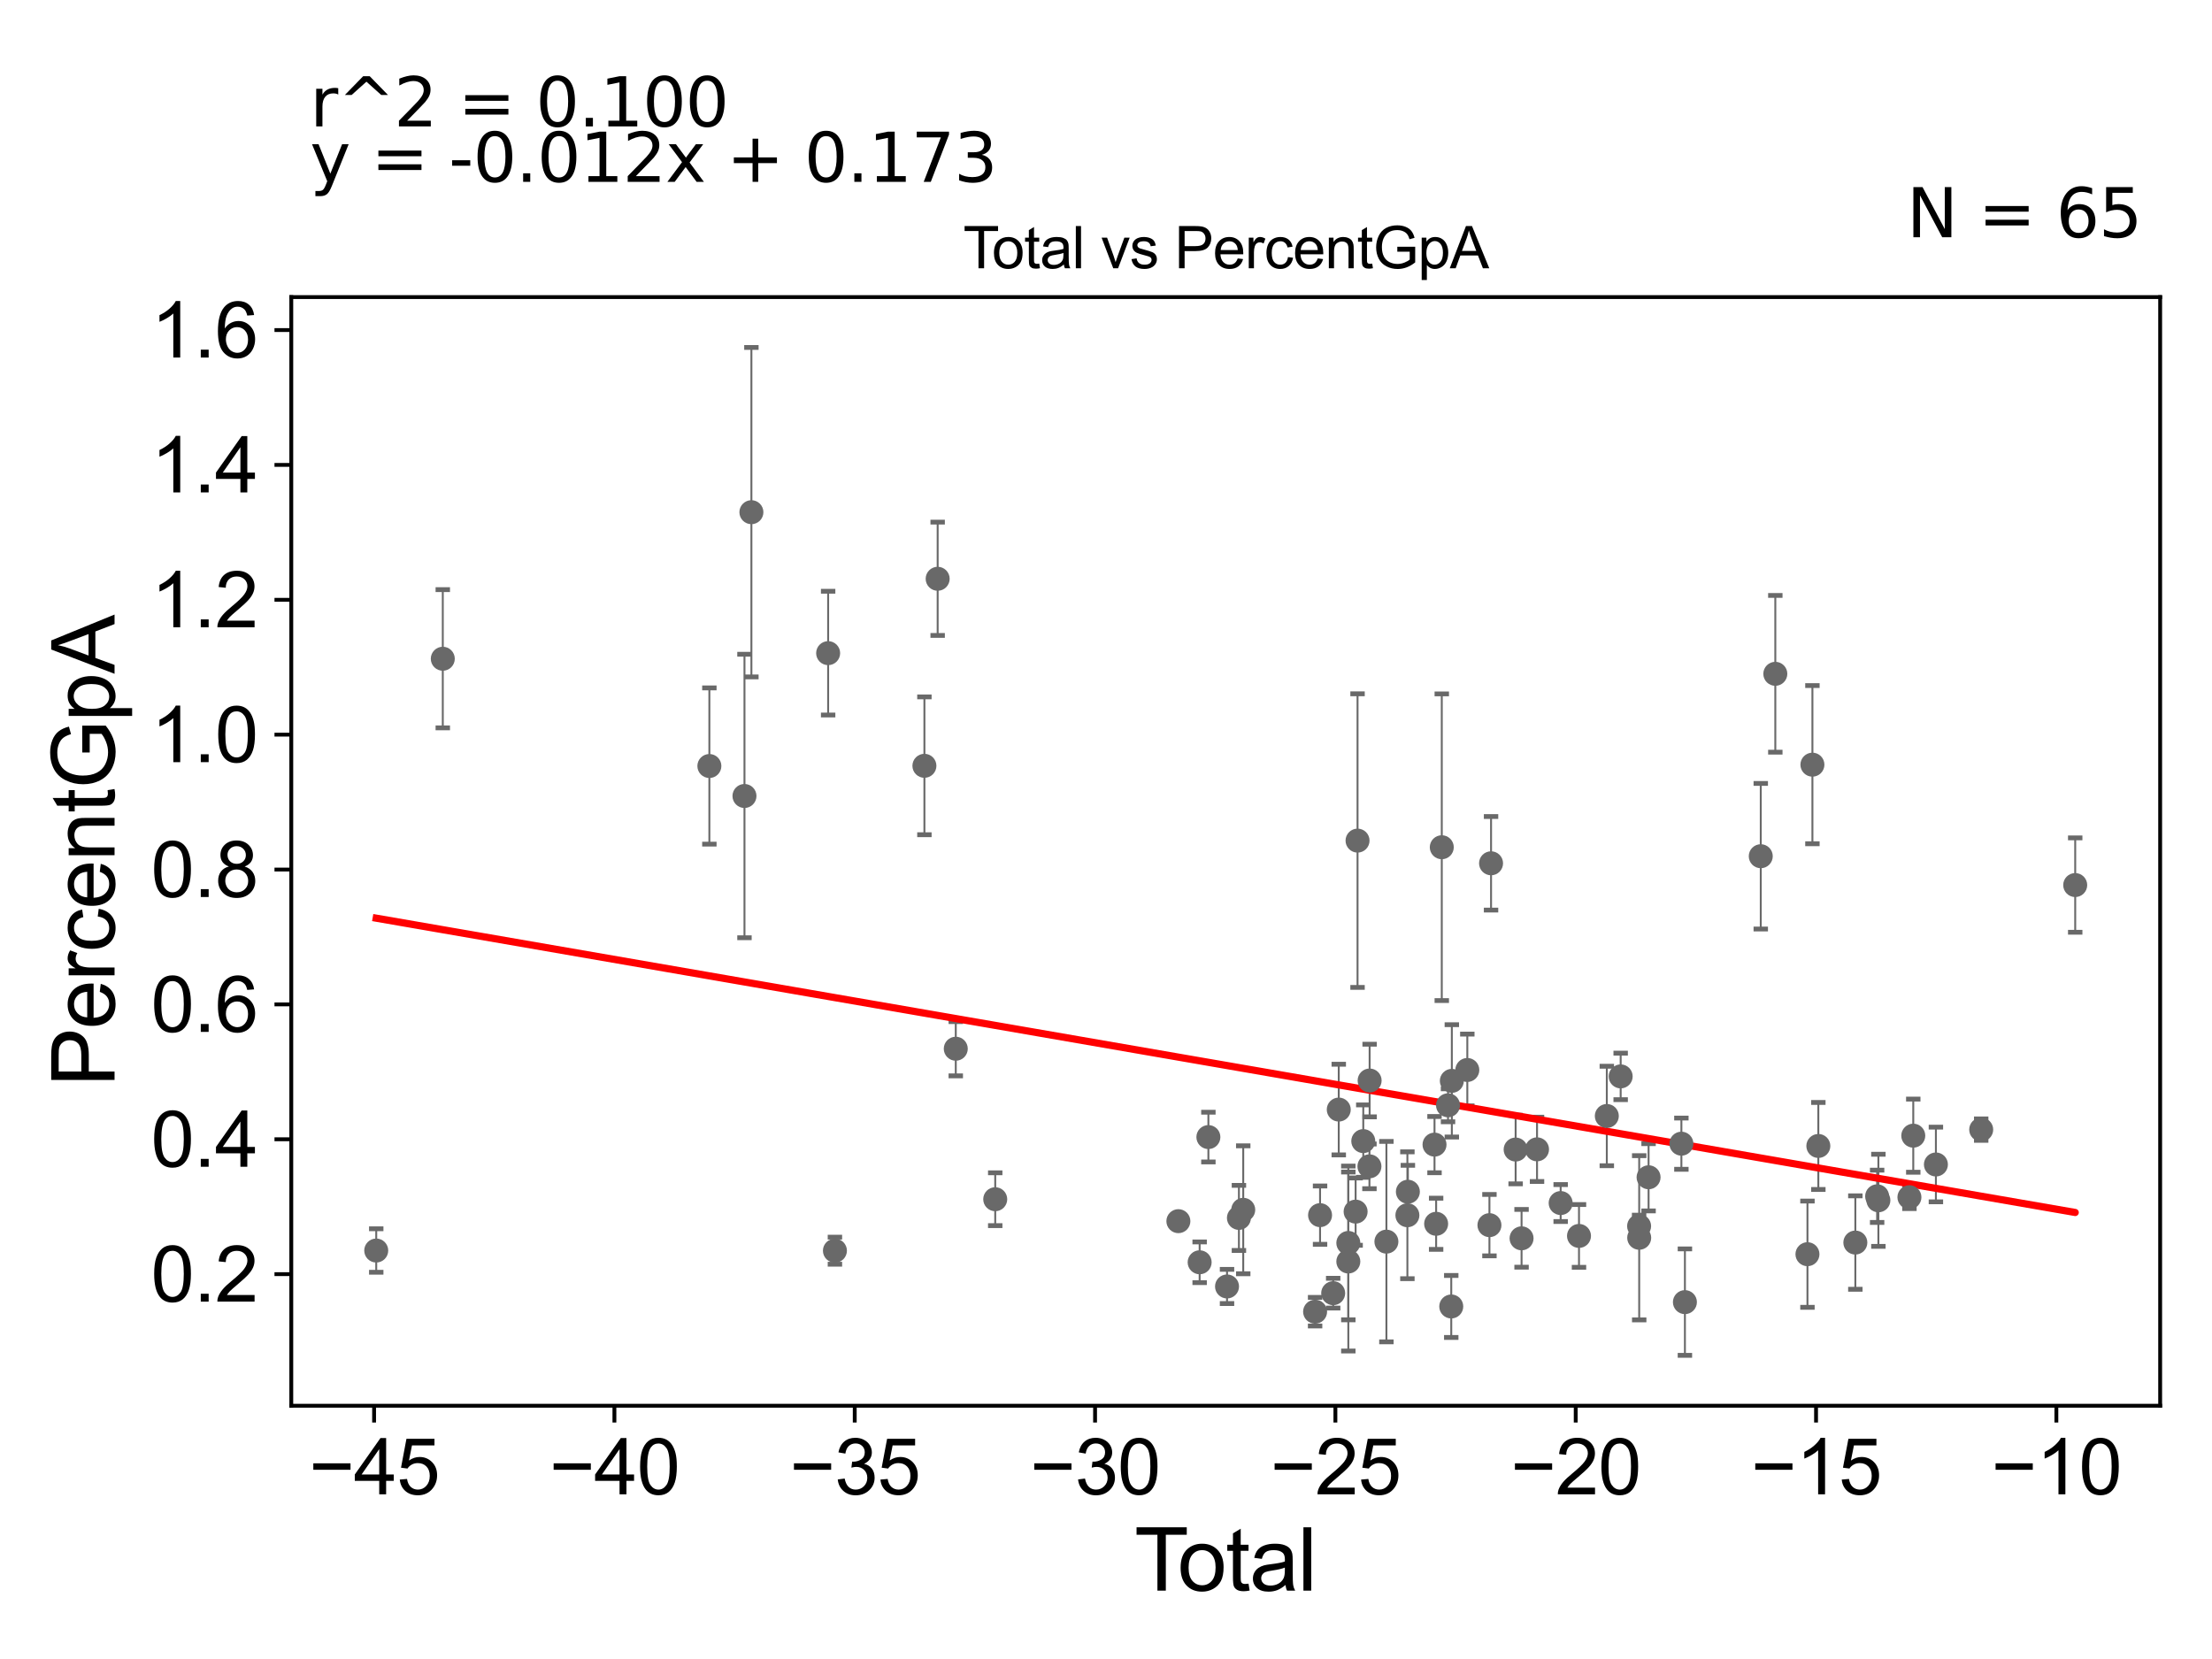 <?xml version="1.0" encoding="utf-8" standalone="no"?>
<!DOCTYPE svg PUBLIC "-//W3C//DTD SVG 1.1//EN"
  "http://www.w3.org/Graphics/SVG/1.1/DTD/svg11.dtd">
<svg xmlns:xlink="http://www.w3.org/1999/xlink" width="460.8pt" height="345.6pt" viewBox="0 0 460.8 345.6" xmlns="http://www.w3.org/2000/svg" version="1.1">
 <defs>
  <style type="text/css">*{stroke-linejoin: round; stroke-linecap: butt}</style>
 </defs>
 <g id="figure_1">
  <g id="patch_1">
   <path d="M 0 345.6 
L 460.8 345.6 
L 460.8 0 
L 0 0 
z
" style="fill: #ffffff"/>
  </g>
  <g id="axes_1">
   <g id="patch_2">
    <path d="M 60.68 292.84 
L 450 292.84 
L 450 61.886 
L 60.68 61.886 
z
" style="fill: #ffffff"/>
   </g>
   <g id="PathCollection_1">
    <defs>
     <path id="m728d70c8f8" d="M 0 1.118 
C 0.297 1.118 0.581 1 0.791 0.791 
C 1 0.581 1.118 0.297 1.118 0 
C 1.118 -0.297 1 -0.581 0.791 -0.791 
C 0.581 -1 0.297 -1.118 0 -1.118 
C -0.297 -1.118 -0.581 -1 -0.791 -0.791 
C -1 -0.581 -1.118 -0.297 -1.118 0 
C -1.118 0.297 -1 0.581 -0.791 0.791 
C -0.581 1 -0.297 1.118 0 1.118 
z
" style="stroke: #696969"/>
    </defs>
    <g clip-path="url(#p5d05ae5a47)">
     <use xlink:href="#m728d70c8f8" x="78.376" y="260.508" style="fill: #696969; stroke: #696969"/>
     <use xlink:href="#m728d70c8f8" x="302.322" y="272.161" style="fill: #696969; stroke: #696969"/>
     <use xlink:href="#m728d70c8f8" x="301.649" y="230.252" style="fill: #696969; stroke: #696969"/>
     <use xlink:href="#m728d70c8f8" x="300.349" y="176.496" style="fill: #696969; stroke: #696969"/>
     <use xlink:href="#m728d70c8f8" x="299.173" y="254.938" style="fill: #696969; stroke: #696969"/>
     <use xlink:href="#m728d70c8f8" x="298.836" y="238.445" style="fill: #696969; stroke: #696969"/>
     <use xlink:href="#m728d70c8f8" x="293.286" y="248.261" style="fill: #696969; stroke: #696969"/>
     <use xlink:href="#m728d70c8f8" x="293.186" y="253.158" style="fill: #696969; stroke: #696969"/>
     <use xlink:href="#m728d70c8f8" x="288.814" y="258.655" style="fill: #696969; stroke: #696969"/>
     <use xlink:href="#m728d70c8f8" x="285.318" y="225.093" style="fill: #696969; stroke: #696969"/>
     <use xlink:href="#m728d70c8f8" x="285.28" y="242.969" style="fill: #696969; stroke: #696969"/>
     <use xlink:href="#m728d70c8f8" x="283.995" y="237.712" style="fill: #696969; stroke: #696969"/>
     <use xlink:href="#m728d70c8f8" x="302.444" y="225.163" style="fill: #696969; stroke: #696969"/>
     <use xlink:href="#m728d70c8f8" x="282.801" y="175.115" style="fill: #696969; stroke: #696969"/>
     <use xlink:href="#m728d70c8f8" x="280.881" y="258.928" style="fill: #696969; stroke: #696969"/>
     <use xlink:href="#m728d70c8f8" x="280.88" y="262.795" style="fill: #696969; stroke: #696969"/>
     <use xlink:href="#m728d70c8f8" x="278.888" y="231.144" style="fill: #696969; stroke: #696969"/>
     <use xlink:href="#m728d70c8f8" x="277.726" y="269.394" style="fill: #696969; stroke: #696969"/>
     <use xlink:href="#m728d70c8f8" x="274.993" y="253.138" style="fill: #696969; stroke: #696969"/>
     <use xlink:href="#m728d70c8f8" x="273.959" y="273.248" style="fill: #696969; stroke: #696969"/>
     <use xlink:href="#m728d70c8f8" x="258.989" y="252.022" style="fill: #696969; stroke: #696969"/>
     <use xlink:href="#m728d70c8f8" x="258.089" y="253.714" style="fill: #696969; stroke: #696969"/>
     <use xlink:href="#m728d70c8f8" x="255.612" y="267.993" style="fill: #696969; stroke: #696969"/>
     <use xlink:href="#m728d70c8f8" x="251.729" y="236.875" style="fill: #696969; stroke: #696969"/>
     <use xlink:href="#m728d70c8f8" x="249.908" y="262.956" style="fill: #696969; stroke: #696969"/>
     <use xlink:href="#m728d70c8f8" x="282.4" y="252.402" style="fill: #696969; stroke: #696969"/>
     <use xlink:href="#m728d70c8f8" x="245.478" y="254.391" style="fill: #696969; stroke: #696969"/>
     <use xlink:href="#m728d70c8f8" x="305.668" y="222.897" style="fill: #696969; stroke: #696969"/>
     <use xlink:href="#m728d70c8f8" x="310.613" y="179.839" style="fill: #696969; stroke: #696969"/>
     <use xlink:href="#m728d70c8f8" x="432.304" y="184.375" style="fill: #696969; stroke: #696969"/>
     <use xlink:href="#m728d70c8f8" x="412.72" y="235.315" style="fill: #696969; stroke: #696969"/>
     <use xlink:href="#m728d70c8f8" x="403.285" y="242.583" style="fill: #696969; stroke: #696969"/>
     <use xlink:href="#m728d70c8f8" x="398.569" y="236.581" style="fill: #696969; stroke: #696969"/>
     <use xlink:href="#m728d70c8f8" x="397.768" y="249.403" style="fill: #696969; stroke: #696969"/>
     <use xlink:href="#m728d70c8f8" x="391.303" y="250.047" style="fill: #696969; stroke: #696969"/>
     <use xlink:href="#m728d70c8f8" x="391.042" y="249.21" style="fill: #696969; stroke: #696969"/>
     <use xlink:href="#m728d70c8f8" x="386.502" y="258.848" style="fill: #696969; stroke: #696969"/>
     <use xlink:href="#m728d70c8f8" x="378.793" y="238.724" style="fill: #696969; stroke: #696969"/>
     <use xlink:href="#m728d70c8f8" x="377.559" y="159.295" style="fill: #696969; stroke: #696969"/>
     <use xlink:href="#m728d70c8f8" x="376.527" y="261.273" style="fill: #696969; stroke: #696969"/>
     <use xlink:href="#m728d70c8f8" x="310.277" y="255.221" style="fill: #696969; stroke: #696969"/>
     <use xlink:href="#m728d70c8f8" x="369.831" y="140.369" style="fill: #696969; stroke: #696969"/>
     <use xlink:href="#m728d70c8f8" x="350.998" y="271.257" style="fill: #696969; stroke: #696969"/>
     <use xlink:href="#m728d70c8f8" x="350.264" y="238.249" style="fill: #696969; stroke: #696969"/>
     <use xlink:href="#m728d70c8f8" x="343.429" y="245.248" style="fill: #696969; stroke: #696969"/>
     <use xlink:href="#m728d70c8f8" x="341.475" y="257.851" style="fill: #696969; stroke: #696969"/>
     <use xlink:href="#m728d70c8f8" x="341.455" y="255.424" style="fill: #696969; stroke: #696969"/>
     <use xlink:href="#m728d70c8f8" x="337.615" y="224.233" style="fill: #696969; stroke: #696969"/>
     <use xlink:href="#m728d70c8f8" x="334.729" y="232.48" style="fill: #696969; stroke: #696969"/>
     <use xlink:href="#m728d70c8f8" x="328.934" y="257.465" style="fill: #696969; stroke: #696969"/>
     <use xlink:href="#m728d70c8f8" x="325.114" y="250.617" style="fill: #696969; stroke: #696969"/>
     <use xlink:href="#m728d70c8f8" x="316.97" y="257.965" style="fill: #696969; stroke: #696969"/>
     <use xlink:href="#m728d70c8f8" x="315.734" y="239.469" style="fill: #696969; stroke: #696969"/>
     <use xlink:href="#m728d70c8f8" x="366.799" y="178.365" style="fill: #696969; stroke: #696969"/>
     <use xlink:href="#m728d70c8f8" x="207.324" y="249.82" style="fill: #696969; stroke: #696969"/>
     <use xlink:href="#m728d70c8f8" x="320.191" y="239.429" style="fill: #696969; stroke: #696969"/>
     <use xlink:href="#m728d70c8f8" x="195.332" y="120.57" style="fill: #696969; stroke: #696969"/>
     <use xlink:href="#m728d70c8f8" x="147.775" y="159.575" style="fill: #696969; stroke: #696969"/>
     <use xlink:href="#m728d70c8f8" x="92.241" y="137.229" style="fill: #696969; stroke: #696969"/>
     <use xlink:href="#m728d70c8f8" x="156.53" y="106.698" style="fill: #696969; stroke: #696969"/>
     <use xlink:href="#m728d70c8f8" x="192.571" y="159.532" style="fill: #696969; stroke: #696969"/>
     <use xlink:href="#m728d70c8f8" x="173.93" y="260.541" style="fill: #696969; stroke: #696969"/>
     <use xlink:href="#m728d70c8f8" x="172.517" y="136.062" style="fill: #696969; stroke: #696969"/>
     <use xlink:href="#m728d70c8f8" x="155.087" y="165.818" style="fill: #696969; stroke: #696969"/>
     <use xlink:href="#m728d70c8f8" x="199.105" y="218.469" style="fill: #696969; stroke: #696969"/>
    </g>
   </g>
   <g id="matplotlib.axis_1">
    <g id="xtick_1">
     <g id="line2d_1">
      <defs>
       <path id="mdda9e82071" d="M 0 0 
L 0 3.5 
" style="stroke: #000000; stroke-width: 0.8"/>
      </defs>
      <g>
       <use xlink:href="#mdda9e82071" x="77.929" y="292.84" style="stroke: #000000; stroke-width: 0.8"/>
      </g>
     </g>
     <g id="text_1">
      <!-- −45 -->
      <g transform="translate(64.359 311.293)scale(0.16 -0.16)">
       <defs>
        <path id="ArialMT-2212" d="M 3381 1997 
L 356 1997 
L 356 2522 
L 3381 2522 
L 3381 1997 
z
" transform="scale(0.016)"/>
        <path id="ArialMT-34" d="M 2069 0 
L 2069 1097 
L 81 1097 
L 81 1613 
L 2172 4581 
L 2631 4581 
L 2631 1613 
L 3250 1613 
L 3250 1097 
L 2631 1097 
L 2631 0 
L 2069 0 
z
M 2069 1613 
L 2069 3678 
L 634 1613 
L 2069 1613 
z
" transform="scale(0.016)"/>
        <path id="ArialMT-35" d="M 266 1200 
L 856 1250 
Q 922 819 1161 601 
Q 1400 384 1738 384 
Q 2144 384 2425 690 
Q 2706 997 2706 1503 
Q 2706 1984 2436 2262 
Q 2166 2541 1728 2541 
Q 1456 2541 1237 2417 
Q 1019 2294 894 2097 
L 366 2166 
L 809 4519 
L 3088 4519 
L 3088 3981 
L 1259 3981 
L 1013 2750 
Q 1425 3038 1878 3038 
Q 2478 3038 2890 2622 
Q 3303 2206 3303 1553 
Q 3303 931 2941 478 
Q 2500 -78 1738 -78 
Q 1113 -78 717 272 
Q 322 622 266 1200 
z
" transform="scale(0.016)"/>
       </defs>
       <use xlink:href="#ArialMT-2212"/>
       <use xlink:href="#ArialMT-34" x="58.398"/>
       <use xlink:href="#ArialMT-35" x="114.014"/>
      </g>
     </g>
    </g>
    <g id="xtick_2">
     <g id="line2d_2">
      <g>
       <use xlink:href="#mdda9e82071" x="127.993" y="292.84" style="stroke: #000000; stroke-width: 0.8"/>
      </g>
     </g>
     <g id="text_2">
      <!-- −40 -->
      <g transform="translate(114.423 311.293)scale(0.16 -0.16)">
       <defs>
        <path id="ArialMT-30" d="M 266 2259 
Q 266 3072 433 3567 
Q 600 4063 929 4331 
Q 1259 4600 1759 4600 
Q 2128 4600 2406 4451 
Q 2684 4303 2865 4023 
Q 3047 3744 3150 3342 
Q 3253 2941 3253 2259 
Q 3253 1453 3087 958 
Q 2922 463 2592 192 
Q 2263 -78 1759 -78 
Q 1097 -78 719 397 
Q 266 969 266 2259 
z
M 844 2259 
Q 844 1131 1108 757 
Q 1372 384 1759 384 
Q 2147 384 2411 759 
Q 2675 1134 2675 2259 
Q 2675 3391 2411 3762 
Q 2147 4134 1753 4134 
Q 1366 4134 1134 3806 
Q 844 3388 844 2259 
z
" transform="scale(0.016)"/>
       </defs>
       <use xlink:href="#ArialMT-2212"/>
       <use xlink:href="#ArialMT-34" x="58.398"/>
       <use xlink:href="#ArialMT-30" x="114.014"/>
      </g>
     </g>
    </g>
    <g id="xtick_3">
     <g id="line2d_3">
      <g>
       <use xlink:href="#mdda9e82071" x="178.057" y="292.84" style="stroke: #000000; stroke-width: 0.8"/>
      </g>
     </g>
     <g id="text_3">
      <!-- −35 -->
      <g transform="translate(164.487 311.293)scale(0.16 -0.16)">
       <defs>
        <path id="ArialMT-33" d="M 269 1209 
L 831 1284 
Q 928 806 1161 595 
Q 1394 384 1728 384 
Q 2125 384 2398 659 
Q 2672 934 2672 1341 
Q 2672 1728 2419 1979 
Q 2166 2231 1775 2231 
Q 1616 2231 1378 2169 
L 1441 2663 
Q 1497 2656 1531 2656 
Q 1891 2656 2178 2843 
Q 2466 3031 2466 3422 
Q 2466 3731 2256 3934 
Q 2047 4138 1716 4138 
Q 1388 4138 1169 3931 
Q 950 3725 888 3313 
L 325 3413 
Q 428 3978 793 4289 
Q 1159 4600 1703 4600 
Q 2078 4600 2393 4439 
Q 2709 4278 2876 4000 
Q 3044 3722 3044 3409 
Q 3044 3113 2884 2869 
Q 2725 2625 2413 2481 
Q 2819 2388 3044 2092 
Q 3269 1797 3269 1353 
Q 3269 753 2831 336 
Q 2394 -81 1725 -81 
Q 1122 -81 723 278 
Q 325 638 269 1209 
z
" transform="scale(0.016)"/>
       </defs>
       <use xlink:href="#ArialMT-2212"/>
       <use xlink:href="#ArialMT-33" x="58.398"/>
       <use xlink:href="#ArialMT-35" x="114.014"/>
      </g>
     </g>
    </g>
    <g id="xtick_4">
     <g id="line2d_4">
      <g>
       <use xlink:href="#mdda9e82071" x="228.122" y="292.84" style="stroke: #000000; stroke-width: 0.8"/>
      </g>
     </g>
     <g id="text_4">
      <!-- −30 -->
      <g transform="translate(214.552 311.293)scale(0.16 -0.16)">
       <use xlink:href="#ArialMT-2212"/>
       <use xlink:href="#ArialMT-33" x="58.398"/>
       <use xlink:href="#ArialMT-30" x="114.014"/>
      </g>
     </g>
    </g>
    <g id="xtick_5">
     <g id="line2d_5">
      <g>
       <use xlink:href="#mdda9e82071" x="278.186" y="292.84" style="stroke: #000000; stroke-width: 0.8"/>
      </g>
     </g>
     <g id="text_5">
      <!-- −25 -->
      <g transform="translate(264.616 311.293)scale(0.16 -0.16)">
       <defs>
        <path id="ArialMT-32" d="M 3222 541 
L 3222 0 
L 194 0 
Q 188 203 259 391 
Q 375 700 629 1000 
Q 884 1300 1366 1694 
Q 2113 2306 2375 2664 
Q 2638 3022 2638 3341 
Q 2638 3675 2398 3904 
Q 2159 4134 1775 4134 
Q 1369 4134 1125 3890 
Q 881 3647 878 3216 
L 300 3275 
Q 359 3922 746 4261 
Q 1134 4600 1788 4600 
Q 2447 4600 2831 4234 
Q 3216 3869 3216 3328 
Q 3216 3053 3103 2787 
Q 2991 2522 2730 2228 
Q 2469 1934 1863 1422 
Q 1356 997 1212 845 
Q 1069 694 975 541 
L 3222 541 
z
" transform="scale(0.016)"/>
       </defs>
       <use xlink:href="#ArialMT-2212"/>
       <use xlink:href="#ArialMT-32" x="58.398"/>
       <use xlink:href="#ArialMT-35" x="114.014"/>
      </g>
     </g>
    </g>
    <g id="xtick_6">
     <g id="line2d_6">
      <g>
       <use xlink:href="#mdda9e82071" x="328.25" y="292.84" style="stroke: #000000; stroke-width: 0.8"/>
      </g>
     </g>
     <g id="text_6">
      <!-- −20 -->
      <g transform="translate(314.68 311.293)scale(0.16 -0.16)">
       <use xlink:href="#ArialMT-2212"/>
       <use xlink:href="#ArialMT-32" x="58.398"/>
       <use xlink:href="#ArialMT-30" x="114.014"/>
      </g>
     </g>
    </g>
    <g id="xtick_7">
     <g id="line2d_7">
      <g>
       <use xlink:href="#mdda9e82071" x="378.315" y="292.84" style="stroke: #000000; stroke-width: 0.8"/>
      </g>
     </g>
     <g id="text_7">
      <!-- −15 -->
      <g transform="translate(364.745 311.293)scale(0.16 -0.16)">
       <defs>
        <path id="ArialMT-31" d="M 2384 0 
L 1822 0 
L 1822 3584 
Q 1619 3391 1289 3197 
Q 959 3003 697 2906 
L 697 3450 
Q 1169 3672 1522 3987 
Q 1875 4303 2022 4600 
L 2384 4600 
L 2384 0 
z
" transform="scale(0.016)"/>
       </defs>
       <use xlink:href="#ArialMT-2212"/>
       <use xlink:href="#ArialMT-31" x="58.398"/>
       <use xlink:href="#ArialMT-35" x="114.014"/>
      </g>
     </g>
    </g>
    <g id="xtick_8">
     <g id="line2d_8">
      <g>
       <use xlink:href="#mdda9e82071" x="428.379" y="292.84" style="stroke: #000000; stroke-width: 0.8"/>
      </g>
     </g>
     <g id="text_8">
      <!-- −10 -->
      <g transform="translate(414.809 311.293)scale(0.16 -0.16)">
       <use xlink:href="#ArialMT-2212"/>
       <use xlink:href="#ArialMT-31" x="58.398"/>
       <use xlink:href="#ArialMT-30" x="114.014"/>
      </g>
     </g>
    </g>
    <g id="text_9">
     <!-- Total -->
     <g transform="translate(236.335 331.357)scale(0.18 -0.18)">
      <defs>
       <path id="ArialMT-54" d="M 1659 0 
L 1659 4041 
L 150 4041 
L 150 4581 
L 3781 4581 
L 3781 4041 
L 2266 4041 
L 2266 0 
L 1659 0 
z
" transform="scale(0.016)"/>
       <path id="ArialMT-6f" d="M 213 1659 
Q 213 2581 725 3025 
Q 1153 3394 1769 3394 
Q 2453 3394 2887 2945 
Q 3322 2497 3322 1706 
Q 3322 1066 3130 698 
Q 2938 331 2570 128 
Q 2203 -75 1769 -75 
Q 1072 -75 642 372 
Q 213 819 213 1659 
z
M 791 1659 
Q 791 1022 1069 705 
Q 1347 388 1769 388 
Q 2188 388 2466 706 
Q 2744 1025 2744 1678 
Q 2744 2294 2464 2611 
Q 2184 2928 1769 2928 
Q 1347 2928 1069 2612 
Q 791 2297 791 1659 
z
" transform="scale(0.016)"/>
       <path id="ArialMT-74" d="M 1650 503 
L 1731 6 
Q 1494 -44 1306 -44 
Q 1000 -44 831 53 
Q 663 150 594 308 
Q 525 466 525 972 
L 525 2881 
L 113 2881 
L 113 3319 
L 525 3319 
L 525 4141 
L 1084 4478 
L 1084 3319 
L 1650 3319 
L 1650 2881 
L 1084 2881 
L 1084 941 
Q 1084 700 1114 631 
Q 1144 563 1211 522 
Q 1278 481 1403 481 
Q 1497 481 1650 503 
z
" transform="scale(0.016)"/>
       <path id="ArialMT-61" d="M 2588 409 
Q 2275 144 1986 34 
Q 1697 -75 1366 -75 
Q 819 -75 525 192 
Q 231 459 231 875 
Q 231 1119 342 1320 
Q 453 1522 633 1644 
Q 813 1766 1038 1828 
Q 1203 1872 1538 1913 
Q 2219 1994 2541 2106 
Q 2544 2222 2544 2253 
Q 2544 2597 2384 2738 
Q 2169 2928 1744 2928 
Q 1347 2928 1158 2789 
Q 969 2650 878 2297 
L 328 2372 
Q 403 2725 575 2942 
Q 747 3159 1072 3276 
Q 1397 3394 1825 3394 
Q 2250 3394 2515 3294 
Q 2781 3194 2906 3042 
Q 3031 2891 3081 2659 
Q 3109 2516 3109 2141 
L 3109 1391 
Q 3109 606 3145 398 
Q 3181 191 3288 0 
L 2700 0 
Q 2613 175 2588 409 
z
M 2541 1666 
Q 2234 1541 1622 1453 
Q 1275 1403 1131 1340 
Q 988 1278 909 1158 
Q 831 1038 831 891 
Q 831 666 1001 516 
Q 1172 366 1500 366 
Q 1825 366 2078 508 
Q 2331 650 2450 897 
Q 2541 1088 2541 1459 
L 2541 1666 
z
" transform="scale(0.016)"/>
       <path id="ArialMT-6c" d="M 409 0 
L 409 4581 
L 972 4581 
L 972 0 
L 409 0 
z
" transform="scale(0.016)"/>
      </defs>
      <use xlink:href="#ArialMT-54"/>
      <use xlink:href="#ArialMT-6f" x="49.959"/>
      <use xlink:href="#ArialMT-74" x="105.574"/>
      <use xlink:href="#ArialMT-61" x="133.357"/>
      <use xlink:href="#ArialMT-6c" x="188.973"/>
     </g>
    </g>
   </g>
   <g id="matplotlib.axis_2">
    <g id="ytick_1">
     <g id="line2d_9">
      <defs>
       <path id="m8bfa54617f" d="M 0 0 
L -3.5 0 
" style="stroke: #000000; stroke-width: 0.8"/>
      </defs>
      <g>
       <use xlink:href="#m8bfa54617f" x="60.68" y="265.427" style="stroke: #000000; stroke-width: 0.8"/>
      </g>
     </g>
     <g id="text_10">
      <!-- 0.2 -->
      <g transform="translate(31.44 271.153)scale(0.16 -0.16)">
       <defs>
        <path id="ArialMT-2e" d="M 581 0 
L 581 641 
L 1222 641 
L 1222 0 
L 581 0 
z
" transform="scale(0.016)"/>
       </defs>
       <use xlink:href="#ArialMT-30"/>
       <use xlink:href="#ArialMT-2e" x="55.615"/>
       <use xlink:href="#ArialMT-32" x="83.398"/>
      </g>
     </g>
    </g>
    <g id="ytick_2">
     <g id="line2d_10">
      <g>
       <use xlink:href="#m8bfa54617f" x="60.68" y="237.331" style="stroke: #000000; stroke-width: 0.8"/>
      </g>
     </g>
     <g id="text_11">
      <!-- 0.4 -->
      <g transform="translate(31.44 243.057)scale(0.16 -0.16)">
       <use xlink:href="#ArialMT-30"/>
       <use xlink:href="#ArialMT-2e" x="55.615"/>
       <use xlink:href="#ArialMT-34" x="83.398"/>
      </g>
     </g>
    </g>
    <g id="ytick_3">
     <g id="line2d_11">
      <g>
       <use xlink:href="#m8bfa54617f" x="60.68" y="209.235" style="stroke: #000000; stroke-width: 0.8"/>
      </g>
     </g>
     <g id="text_12">
      <!-- 0.6 -->
      <g transform="translate(31.44 214.961)scale(0.16 -0.16)">
       <defs>
        <path id="ArialMT-36" d="M 3184 3459 
L 2625 3416 
Q 2550 3747 2413 3897 
Q 2184 4138 1850 4138 
Q 1581 4138 1378 3988 
Q 1113 3794 959 3422 
Q 806 3050 800 2363 
Q 1003 2672 1297 2822 
Q 1591 2972 1913 2972 
Q 2475 2972 2870 2558 
Q 3266 2144 3266 1488 
Q 3266 1056 3080 686 
Q 2894 316 2569 119 
Q 2244 -78 1831 -78 
Q 1128 -78 684 439 
Q 241 956 241 2144 
Q 241 3472 731 4075 
Q 1159 4600 1884 4600 
Q 2425 4600 2770 4297 
Q 3116 3994 3184 3459 
z
M 888 1484 
Q 888 1194 1011 928 
Q 1134 663 1356 523 
Q 1578 384 1822 384 
Q 2178 384 2434 671 
Q 2691 959 2691 1453 
Q 2691 1928 2437 2201 
Q 2184 2475 1800 2475 
Q 1419 2475 1153 2201 
Q 888 1928 888 1484 
z
" transform="scale(0.016)"/>
       </defs>
       <use xlink:href="#ArialMT-30"/>
       <use xlink:href="#ArialMT-2e" x="55.615"/>
       <use xlink:href="#ArialMT-36" x="83.398"/>
      </g>
     </g>
    </g>
    <g id="ytick_4">
     <g id="line2d_12">
      <g>
       <use xlink:href="#m8bfa54617f" x="60.68" y="181.139" style="stroke: #000000; stroke-width: 0.8"/>
      </g>
     </g>
     <g id="text_13">
      <!-- 0.8 -->
      <g transform="translate(31.44 186.865)scale(0.16 -0.16)">
       <defs>
        <path id="ArialMT-38" d="M 1131 2484 
Q 781 2613 612 2850 
Q 444 3088 444 3419 
Q 444 3919 803 4259 
Q 1163 4600 1759 4600 
Q 2359 4600 2725 4251 
Q 3091 3903 3091 3403 
Q 3091 3084 2923 2848 
Q 2756 2613 2416 2484 
Q 2838 2347 3058 2040 
Q 3278 1734 3278 1309 
Q 3278 722 2862 322 
Q 2447 -78 1769 -78 
Q 1091 -78 675 323 
Q 259 725 259 1325 
Q 259 1772 486 2073 
Q 713 2375 1131 2484 
z
M 1019 3438 
Q 1019 3113 1228 2906 
Q 1438 2700 1772 2700 
Q 2097 2700 2305 2904 
Q 2513 3109 2513 3406 
Q 2513 3716 2298 3927 
Q 2084 4138 1766 4138 
Q 1444 4138 1231 3931 
Q 1019 3725 1019 3438 
z
M 838 1322 
Q 838 1081 952 856 
Q 1066 631 1291 507 
Q 1516 384 1775 384 
Q 2178 384 2440 643 
Q 2703 903 2703 1303 
Q 2703 1709 2433 1975 
Q 2163 2241 1756 2241 
Q 1359 2241 1098 1978 
Q 838 1716 838 1322 
z
" transform="scale(0.016)"/>
       </defs>
       <use xlink:href="#ArialMT-30"/>
       <use xlink:href="#ArialMT-2e" x="55.615"/>
       <use xlink:href="#ArialMT-38" x="83.398"/>
      </g>
     </g>
    </g>
    <g id="ytick_5">
     <g id="line2d_13">
      <g>
       <use xlink:href="#m8bfa54617f" x="60.68" y="153.043" style="stroke: #000000; stroke-width: 0.8"/>
      </g>
     </g>
     <g id="text_14">
      <!-- 1.0 -->
      <g transform="translate(31.44 158.769)scale(0.16 -0.16)">
       <use xlink:href="#ArialMT-31"/>
       <use xlink:href="#ArialMT-2e" x="55.615"/>
       <use xlink:href="#ArialMT-30" x="83.398"/>
      </g>
     </g>
    </g>
    <g id="ytick_6">
     <g id="line2d_14">
      <g>
       <use xlink:href="#m8bfa54617f" x="60.68" y="124.947" style="stroke: #000000; stroke-width: 0.8"/>
      </g>
     </g>
     <g id="text_15">
      <!-- 1.2 -->
      <g transform="translate(31.44 130.673)scale(0.16 -0.16)">
       <use xlink:href="#ArialMT-31"/>
       <use xlink:href="#ArialMT-2e" x="55.615"/>
       <use xlink:href="#ArialMT-32" x="83.398"/>
      </g>
     </g>
    </g>
    <g id="ytick_7">
     <g id="line2d_15">
      <g>
       <use xlink:href="#m8bfa54617f" x="60.68" y="96.851" style="stroke: #000000; stroke-width: 0.8"/>
      </g>
     </g>
     <g id="text_16">
      <!-- 1.4 -->
      <g transform="translate(31.44 102.577)scale(0.16 -0.16)">
       <use xlink:href="#ArialMT-31"/>
       <use xlink:href="#ArialMT-2e" x="55.615"/>
       <use xlink:href="#ArialMT-34" x="83.398"/>
      </g>
     </g>
    </g>
    <g id="ytick_8">
     <g id="line2d_16">
      <g>
       <use xlink:href="#m8bfa54617f" x="60.68" y="68.755" style="stroke: #000000; stroke-width: 0.8"/>
      </g>
     </g>
     <g id="text_17">
      <!-- 1.6 -->
      <g transform="translate(31.44 74.482)scale(0.16 -0.16)">
       <use xlink:href="#ArialMT-31"/>
       <use xlink:href="#ArialMT-2e" x="55.615"/>
       <use xlink:href="#ArialMT-36" x="83.398"/>
      </g>
     </g>
    </g>
    <g id="text_18">
     <!-- PercentGpA -->
     <g transform="translate(23.863 226.386)rotate(-90)scale(0.18 -0.18)">
      <defs>
       <path id="ArialMT-50" d="M 494 0 
L 494 4581 
L 2222 4581 
Q 2678 4581 2919 4538 
Q 3256 4481 3484 4323 
Q 3713 4166 3852 3881 
Q 3991 3597 3991 3256 
Q 3991 2672 3619 2267 
Q 3247 1863 2275 1863 
L 1100 1863 
L 1100 0 
L 494 0 
z
M 1100 2403 
L 2284 2403 
Q 2872 2403 3119 2622 
Q 3366 2841 3366 3238 
Q 3366 3525 3220 3729 
Q 3075 3934 2838 4000 
Q 2684 4041 2272 4041 
L 1100 4041 
L 1100 2403 
z
" transform="scale(0.016)"/>
       <path id="ArialMT-65" d="M 2694 1069 
L 3275 997 
Q 3138 488 2766 206 
Q 2394 -75 1816 -75 
Q 1088 -75 661 373 
Q 234 822 234 1631 
Q 234 2469 665 2931 
Q 1097 3394 1784 3394 
Q 2450 3394 2872 2941 
Q 3294 2488 3294 1666 
Q 3294 1616 3291 1516 
L 816 1516 
Q 847 969 1125 678 
Q 1403 388 1819 388 
Q 2128 388 2347 550 
Q 2566 713 2694 1069 
z
M 847 1978 
L 2700 1978 
Q 2663 2397 2488 2606 
Q 2219 2931 1791 2931 
Q 1403 2931 1139 2672 
Q 875 2413 847 1978 
z
" transform="scale(0.016)"/>
       <path id="ArialMT-72" d="M 416 0 
L 416 3319 
L 922 3319 
L 922 2816 
Q 1116 3169 1280 3281 
Q 1444 3394 1641 3394 
Q 1925 3394 2219 3213 
L 2025 2691 
Q 1819 2813 1613 2813 
Q 1428 2813 1281 2702 
Q 1134 2591 1072 2394 
Q 978 2094 978 1738 
L 978 0 
L 416 0 
z
" transform="scale(0.016)"/>
       <path id="ArialMT-63" d="M 2588 1216 
L 3141 1144 
Q 3050 572 2676 248 
Q 2303 -75 1759 -75 
Q 1078 -75 664 370 
Q 250 816 250 1647 
Q 250 2184 428 2587 
Q 606 2991 970 3192 
Q 1334 3394 1763 3394 
Q 2303 3394 2647 3120 
Q 2991 2847 3088 2344 
L 2541 2259 
Q 2463 2594 2264 2762 
Q 2066 2931 1784 2931 
Q 1359 2931 1093 2626 
Q 828 2322 828 1663 
Q 828 994 1084 691 
Q 1341 388 1753 388 
Q 2084 388 2306 591 
Q 2528 794 2588 1216 
z
" transform="scale(0.016)"/>
       <path id="ArialMT-6e" d="M 422 0 
L 422 3319 
L 928 3319 
L 928 2847 
Q 1294 3394 1984 3394 
Q 2284 3394 2536 3286 
Q 2788 3178 2913 3003 
Q 3038 2828 3088 2588 
Q 3119 2431 3119 2041 
L 3119 0 
L 2556 0 
L 2556 2019 
Q 2556 2363 2490 2533 
Q 2425 2703 2258 2804 
Q 2091 2906 1866 2906 
Q 1506 2906 1245 2678 
Q 984 2450 984 1813 
L 984 0 
L 422 0 
z
" transform="scale(0.016)"/>
       <path id="ArialMT-47" d="M 2638 1797 
L 2638 2334 
L 4578 2338 
L 4578 638 
Q 4131 281 3656 101 
Q 3181 -78 2681 -78 
Q 2006 -78 1454 211 
Q 903 500 622 1047 
Q 341 1594 341 2269 
Q 341 2938 620 3517 
Q 900 4097 1425 4378 
Q 1950 4659 2634 4659 
Q 3131 4659 3532 4498 
Q 3934 4338 4162 4050 
Q 4391 3763 4509 3300 
L 3963 3150 
Q 3859 3500 3706 3700 
Q 3553 3900 3268 4020 
Q 2984 4141 2638 4141 
Q 2222 4141 1919 4014 
Q 1616 3888 1430 3681 
Q 1244 3475 1141 3228 
Q 966 2803 966 2306 
Q 966 1694 1177 1281 
Q 1388 869 1791 669 
Q 2194 469 2647 469 
Q 3041 469 3416 620 
Q 3791 772 3984 944 
L 3984 1797 
L 2638 1797 
z
" transform="scale(0.016)"/>
       <path id="ArialMT-70" d="M 422 -1272 
L 422 3319 
L 934 3319 
L 934 2888 
Q 1116 3141 1344 3267 
Q 1572 3394 1897 3394 
Q 2322 3394 2647 3175 
Q 2972 2956 3137 2557 
Q 3303 2159 3303 1684 
Q 3303 1175 3120 767 
Q 2938 359 2589 142 
Q 2241 -75 1856 -75 
Q 1575 -75 1351 44 
Q 1128 163 984 344 
L 984 -1272 
L 422 -1272 
z
M 931 1641 
Q 931 1000 1190 694 
Q 1450 388 1819 388 
Q 2194 388 2461 705 
Q 2728 1022 2728 1688 
Q 2728 2322 2467 2637 
Q 2206 2953 1844 2953 
Q 1484 2953 1207 2617 
Q 931 2281 931 1641 
z
" transform="scale(0.016)"/>
       <path id="ArialMT-41" d="M -9 0 
L 1750 4581 
L 2403 4581 
L 4278 0 
L 3588 0 
L 3053 1388 
L 1138 1388 
L 634 0 
L -9 0 
z
M 1313 1881 
L 2866 1881 
L 2388 3150 
Q 2169 3728 2063 4100 
Q 1975 3659 1816 3225 
L 1313 1881 
z
" transform="scale(0.016)"/>
      </defs>
      <use xlink:href="#ArialMT-50"/>
      <use xlink:href="#ArialMT-65" x="66.699"/>
      <use xlink:href="#ArialMT-72" x="122.314"/>
      <use xlink:href="#ArialMT-63" x="155.615"/>
      <use xlink:href="#ArialMT-65" x="205.615"/>
      <use xlink:href="#ArialMT-6e" x="261.23"/>
      <use xlink:href="#ArialMT-74" x="316.846"/>
      <use xlink:href="#ArialMT-47" x="344.629"/>
      <use xlink:href="#ArialMT-70" x="422.412"/>
      <use xlink:href="#ArialMT-41" x="478.027"/>
     </g>
    </g>
   </g>
   <g id="LineCollection_1">
    <path d="M 78.376 265.035 
L 78.376 255.981 
" clip-path="url(#p5d05ae5a47)" style="fill: none; stroke: #696969; stroke-width: 0.4"/>
    <path d="M 302.322 278.62 
L 302.322 265.703 
" clip-path="url(#p5d05ae5a47)" style="fill: none; stroke: #696969; stroke-width: 0.4"/>
    <path d="M 301.649 233.684 
L 301.649 226.821 
" clip-path="url(#p5d05ae5a47)" style="fill: none; stroke: #696969; stroke-width: 0.4"/>
    <path d="M 300.349 208.438 
L 300.349 144.554 
" clip-path="url(#p5d05ae5a47)" style="fill: none; stroke: #696969; stroke-width: 0.4"/>
    <path d="M 299.173 260.268 
L 299.173 249.607 
" clip-path="url(#p5d05ae5a47)" style="fill: none; stroke: #696969; stroke-width: 0.4"/>
    <path d="M 298.836 244.301 
L 298.836 232.588 
" clip-path="url(#p5d05ae5a47)" style="fill: none; stroke: #696969; stroke-width: 0.4"/>
    <path d="M 293.286 253.765 
L 293.286 242.757 
" clip-path="url(#p5d05ae5a47)" style="fill: none; stroke: #696969; stroke-width: 0.4"/>
    <path d="M 293.186 266.369 
L 293.186 239.946 
" clip-path="url(#p5d05ae5a47)" style="fill: none; stroke: #696969; stroke-width: 0.4"/>
    <path d="M 288.814 279.53 
L 288.814 237.78 
" clip-path="url(#p5d05ae5a47)" style="fill: none; stroke: #696969; stroke-width: 0.4"/>
    <path d="M 285.318 232.661 
L 285.318 217.525 
" clip-path="url(#p5d05ae5a47)" style="fill: none; stroke: #696969; stroke-width: 0.4"/>
    <path d="M 285.28 247.626 
L 285.28 238.312 
" clip-path="url(#p5d05ae5a47)" style="fill: none; stroke: #696969; stroke-width: 0.4"/>
    <path d="M 283.995 245.255 
L 283.995 230.169 
" clip-path="url(#p5d05ae5a47)" style="fill: none; stroke: #696969; stroke-width: 0.4"/>
    <path d="M 302.444 236.862 
L 302.444 213.463 
" clip-path="url(#p5d05ae5a47)" style="fill: none; stroke: #696969; stroke-width: 0.4"/>
    <path d="M 282.801 205.697 
L 282.801 144.532 
" clip-path="url(#p5d05ae5a47)" style="fill: none; stroke: #696969; stroke-width: 0.4"/>
    <path d="M 280.881 274.944 
L 280.881 242.912 
" clip-path="url(#p5d05ae5a47)" style="fill: none; stroke: #696969; stroke-width: 0.4"/>
    <path d="M 280.88 281.436 
L 280.88 244.154 
" clip-path="url(#p5d05ae5a47)" style="fill: none; stroke: #696969; stroke-width: 0.4"/>
    <path d="M 278.888 240.587 
L 278.888 221.7 
" clip-path="url(#p5d05ae5a47)" style="fill: none; stroke: #696969; stroke-width: 0.4"/>
    <path d="M 277.726 272.494 
L 277.726 266.293 
" clip-path="url(#p5d05ae5a47)" style="fill: none; stroke: #696969; stroke-width: 0.4"/>
    <path d="M 274.993 259.215 
L 274.993 247.061 
" clip-path="url(#p5d05ae5a47)" style="fill: none; stroke: #696969; stroke-width: 0.4"/>
    <path d="M 273.959 276.23 
L 273.959 270.265 
" clip-path="url(#p5d05ae5a47)" style="fill: none; stroke: #696969; stroke-width: 0.4"/>
    <path d="M 258.989 265.347 
L 258.989 238.696 
" clip-path="url(#p5d05ae5a47)" style="fill: none; stroke: #696969; stroke-width: 0.4"/>
    <path d="M 258.089 260.493 
L 258.089 246.935 
" clip-path="url(#p5d05ae5a47)" style="fill: none; stroke: #696969; stroke-width: 0.4"/>
    <path d="M 255.612 271.552 
L 255.612 264.433 
" clip-path="url(#p5d05ae5a47)" style="fill: none; stroke: #696969; stroke-width: 0.4"/>
    <path d="M 251.729 242.055 
L 251.729 231.696 
" clip-path="url(#p5d05ae5a47)" style="fill: none; stroke: #696969; stroke-width: 0.4"/>
    <path d="M 249.908 267.195 
L 249.908 258.717 
" clip-path="url(#p5d05ae5a47)" style="fill: none; stroke: #696969; stroke-width: 0.4"/>
    <path d="M 282.4 259.413 
L 282.4 245.39 
" clip-path="url(#p5d05ae5a47)" style="fill: none; stroke: #696969; stroke-width: 0.4"/>
    <path d="M 245.478 255.282 
L 245.478 253.501 
" clip-path="url(#p5d05ae5a47)" style="fill: none; stroke: #696969; stroke-width: 0.4"/>
    <path d="M 305.668 230.372 
L 305.668 215.422 
" clip-path="url(#p5d05ae5a47)" style="fill: none; stroke: #696969; stroke-width: 0.4"/>
    <path d="M 310.613 189.584 
L 310.613 170.094 
" clip-path="url(#p5d05ae5a47)" style="fill: none; stroke: #696969; stroke-width: 0.4"/>
    <path d="M 432.304 194.207 
L 432.304 174.543 
" clip-path="url(#p5d05ae5a47)" style="fill: none; stroke: #696969; stroke-width: 0.4"/>
    <path d="M 412.72 237.55 
L 412.72 233.081 
" clip-path="url(#p5d05ae5a47)" style="fill: none; stroke: #696969; stroke-width: 0.4"/>
    <path d="M 403.285 250.36 
L 403.285 234.806 
" clip-path="url(#p5d05ae5a47)" style="fill: none; stroke: #696969; stroke-width: 0.4"/>
    <path d="M 398.569 244.199 
L 398.569 228.962 
" clip-path="url(#p5d05ae5a47)" style="fill: none; stroke: #696969; stroke-width: 0.4"/>
    <path d="M 397.768 251.774 
L 397.768 247.032 
" clip-path="url(#p5d05ae5a47)" style="fill: none; stroke: #696969; stroke-width: 0.4"/>
    <path d="M 391.303 259.642 
L 391.303 240.452 
" clip-path="url(#p5d05ae5a47)" style="fill: none; stroke: #696969; stroke-width: 0.4"/>
    <path d="M 391.042 254.656 
L 391.042 243.765 
" clip-path="url(#p5d05ae5a47)" style="fill: none; stroke: #696969; stroke-width: 0.4"/>
    <path d="M 386.502 268.58 
L 386.502 249.115 
" clip-path="url(#p5d05ae5a47)" style="fill: none; stroke: #696969; stroke-width: 0.4"/>
    <path d="M 378.793 247.787 
L 378.793 229.661 
" clip-path="url(#p5d05ae5a47)" style="fill: none; stroke: #696969; stroke-width: 0.4"/>
    <path d="M 377.559 175.768 
L 377.559 142.821 
" clip-path="url(#p5d05ae5a47)" style="fill: none; stroke: #696969; stroke-width: 0.4"/>
    <path d="M 376.527 272.341 
L 376.527 250.204 
" clip-path="url(#p5d05ae5a47)" style="fill: none; stroke: #696969; stroke-width: 0.4"/>
    <path d="M 310.277 261.616 
L 310.277 248.826 
" clip-path="url(#p5d05ae5a47)" style="fill: none; stroke: #696969; stroke-width: 0.4"/>
    <path d="M 369.831 156.694 
L 369.831 124.045 
" clip-path="url(#p5d05ae5a47)" style="fill: none; stroke: #696969; stroke-width: 0.4"/>
    <path d="M 350.998 282.342 
L 350.998 260.171 
" clip-path="url(#p5d05ae5a47)" style="fill: none; stroke: #696969; stroke-width: 0.4"/>
    <path d="M 350.264 243.586 
L 350.264 232.912 
" clip-path="url(#p5d05ae5a47)" style="fill: none; stroke: #696969; stroke-width: 0.4"/>
    <path d="M 343.429 252.251 
L 343.429 238.245 
" clip-path="url(#p5d05ae5a47)" style="fill: none; stroke: #696969; stroke-width: 0.4"/>
    <path d="M 341.475 274.955 
L 341.475 240.748 
" clip-path="url(#p5d05ae5a47)" style="fill: none; stroke: #696969; stroke-width: 0.4"/>
    <path d="M 341.455 257.707 
L 341.455 253.141 
" clip-path="url(#p5d05ae5a47)" style="fill: none; stroke: #696969; stroke-width: 0.4"/>
    <path d="M 337.615 229.077 
L 337.615 219.389 
" clip-path="url(#p5d05ae5a47)" style="fill: none; stroke: #696969; stroke-width: 0.4"/>
    <path d="M 334.729 242.842 
L 334.729 222.119 
" clip-path="url(#p5d05ae5a47)" style="fill: none; stroke: #696969; stroke-width: 0.4"/>
    <path d="M 328.934 263.999 
L 328.934 250.931 
" clip-path="url(#p5d05ae5a47)" style="fill: none; stroke: #696969; stroke-width: 0.4"/>
    <path d="M 325.114 254.468 
L 325.114 246.767 
" clip-path="url(#p5d05ae5a47)" style="fill: none; stroke: #696969; stroke-width: 0.4"/>
    <path d="M 316.97 263.981 
L 316.97 251.948 
" clip-path="url(#p5d05ae5a47)" style="fill: none; stroke: #696969; stroke-width: 0.4"/>
    <path d="M 315.734 246.611 
L 315.734 232.327 
" clip-path="url(#p5d05ae5a47)" style="fill: none; stroke: #696969; stroke-width: 0.4"/>
    <path d="M 366.799 193.526 
L 366.799 163.205 
" clip-path="url(#p5d05ae5a47)" style="fill: none; stroke: #696969; stroke-width: 0.4"/>
    <path d="M 207.324 255.32 
L 207.324 244.32 
" clip-path="url(#p5d05ae5a47)" style="fill: none; stroke: #696969; stroke-width: 0.4"/>
    <path d="M 320.191 246.125 
L 320.191 232.732 
" clip-path="url(#p5d05ae5a47)" style="fill: none; stroke: #696969; stroke-width: 0.4"/>
    <path d="M 195.332 132.372 
L 195.332 108.768 
" clip-path="url(#p5d05ae5a47)" style="fill: none; stroke: #696969; stroke-width: 0.4"/>
    <path d="M 147.775 175.846 
L 147.775 143.303 
" clip-path="url(#p5d05ae5a47)" style="fill: none; stroke: #696969; stroke-width: 0.4"/>
    <path d="M 92.241 151.625 
L 92.241 122.833 
" clip-path="url(#p5d05ae5a47)" style="fill: none; stroke: #696969; stroke-width: 0.4"/>
    <path d="M 156.53 141.012 
L 156.53 72.384 
" clip-path="url(#p5d05ae5a47)" style="fill: none; stroke: #696969; stroke-width: 0.4"/>
    <path d="M 192.571 173.888 
L 192.571 145.176 
" clip-path="url(#p5d05ae5a47)" style="fill: none; stroke: #696969; stroke-width: 0.4"/>
    <path d="M 173.93 263.358 
L 173.93 257.724 
" clip-path="url(#p5d05ae5a47)" style="fill: none; stroke: #696969; stroke-width: 0.4"/>
    <path d="M 172.517 148.952 
L 172.517 123.172 
" clip-path="url(#p5d05ae5a47)" style="fill: none; stroke: #696969; stroke-width: 0.4"/>
    <path d="M 155.087 195.345 
L 155.087 136.291 
" clip-path="url(#p5d05ae5a47)" style="fill: none; stroke: #696969; stroke-width: 0.4"/>
    <path d="M 199.105 224.121 
L 199.105 212.816 
" clip-path="url(#p5d05ae5a47)" style="fill: none; stroke: #696969; stroke-width: 0.4"/>
   </g>
   <g id="line2d_17">
    <defs>
     <path id="mcc6f75f83d" d="M 1.5 0 
L -1.5 -0 
" style="stroke: #696969"/>
    </defs>
    <g clip-path="url(#p5d05ae5a47)">
     <use xlink:href="#mcc6f75f83d" x="78.376" y="265.035" style="fill: #696969; stroke: #696969"/>
     <use xlink:href="#mcc6f75f83d" x="302.322" y="278.62" style="fill: #696969; stroke: #696969"/>
     <use xlink:href="#mcc6f75f83d" x="301.649" y="233.684" style="fill: #696969; stroke: #696969"/>
     <use xlink:href="#mcc6f75f83d" x="300.349" y="208.438" style="fill: #696969; stroke: #696969"/>
     <use xlink:href="#mcc6f75f83d" x="299.173" y="260.268" style="fill: #696969; stroke: #696969"/>
     <use xlink:href="#mcc6f75f83d" x="298.836" y="244.301" style="fill: #696969; stroke: #696969"/>
     <use xlink:href="#mcc6f75f83d" x="293.286" y="253.765" style="fill: #696969; stroke: #696969"/>
     <use xlink:href="#mcc6f75f83d" x="293.186" y="266.369" style="fill: #696969; stroke: #696969"/>
     <use xlink:href="#mcc6f75f83d" x="288.814" y="279.53" style="fill: #696969; stroke: #696969"/>
     <use xlink:href="#mcc6f75f83d" x="285.318" y="232.661" style="fill: #696969; stroke: #696969"/>
     <use xlink:href="#mcc6f75f83d" x="285.28" y="247.626" style="fill: #696969; stroke: #696969"/>
     <use xlink:href="#mcc6f75f83d" x="283.995" y="245.255" style="fill: #696969; stroke: #696969"/>
     <use xlink:href="#mcc6f75f83d" x="302.444" y="236.862" style="fill: #696969; stroke: #696969"/>
     <use xlink:href="#mcc6f75f83d" x="282.801" y="205.697" style="fill: #696969; stroke: #696969"/>
     <use xlink:href="#mcc6f75f83d" x="280.881" y="274.944" style="fill: #696969; stroke: #696969"/>
     <use xlink:href="#mcc6f75f83d" x="280.88" y="281.436" style="fill: #696969; stroke: #696969"/>
     <use xlink:href="#mcc6f75f83d" x="278.888" y="240.587" style="fill: #696969; stroke: #696969"/>
     <use xlink:href="#mcc6f75f83d" x="277.726" y="272.494" style="fill: #696969; stroke: #696969"/>
     <use xlink:href="#mcc6f75f83d" x="274.993" y="259.215" style="fill: #696969; stroke: #696969"/>
     <use xlink:href="#mcc6f75f83d" x="273.959" y="276.23" style="fill: #696969; stroke: #696969"/>
     <use xlink:href="#mcc6f75f83d" x="258.989" y="265.347" style="fill: #696969; stroke: #696969"/>
     <use xlink:href="#mcc6f75f83d" x="258.089" y="260.493" style="fill: #696969; stroke: #696969"/>
     <use xlink:href="#mcc6f75f83d" x="255.612" y="271.552" style="fill: #696969; stroke: #696969"/>
     <use xlink:href="#mcc6f75f83d" x="251.729" y="242.055" style="fill: #696969; stroke: #696969"/>
     <use xlink:href="#mcc6f75f83d" x="249.908" y="267.195" style="fill: #696969; stroke: #696969"/>
     <use xlink:href="#mcc6f75f83d" x="282.4" y="259.413" style="fill: #696969; stroke: #696969"/>
     <use xlink:href="#mcc6f75f83d" x="245.478" y="255.282" style="fill: #696969; stroke: #696969"/>
     <use xlink:href="#mcc6f75f83d" x="305.668" y="230.372" style="fill: #696969; stroke: #696969"/>
     <use xlink:href="#mcc6f75f83d" x="310.613" y="189.584" style="fill: #696969; stroke: #696969"/>
     <use xlink:href="#mcc6f75f83d" x="432.304" y="194.207" style="fill: #696969; stroke: #696969"/>
     <use xlink:href="#mcc6f75f83d" x="412.72" y="237.55" style="fill: #696969; stroke: #696969"/>
     <use xlink:href="#mcc6f75f83d" x="403.285" y="250.36" style="fill: #696969; stroke: #696969"/>
     <use xlink:href="#mcc6f75f83d" x="398.569" y="244.199" style="fill: #696969; stroke: #696969"/>
     <use xlink:href="#mcc6f75f83d" x="397.768" y="251.774" style="fill: #696969; stroke: #696969"/>
     <use xlink:href="#mcc6f75f83d" x="391.303" y="259.642" style="fill: #696969; stroke: #696969"/>
     <use xlink:href="#mcc6f75f83d" x="391.042" y="254.656" style="fill: #696969; stroke: #696969"/>
     <use xlink:href="#mcc6f75f83d" x="386.502" y="268.58" style="fill: #696969; stroke: #696969"/>
     <use xlink:href="#mcc6f75f83d" x="378.793" y="247.787" style="fill: #696969; stroke: #696969"/>
     <use xlink:href="#mcc6f75f83d" x="377.559" y="175.768" style="fill: #696969; stroke: #696969"/>
     <use xlink:href="#mcc6f75f83d" x="376.527" y="272.341" style="fill: #696969; stroke: #696969"/>
     <use xlink:href="#mcc6f75f83d" x="310.277" y="261.616" style="fill: #696969; stroke: #696969"/>
     <use xlink:href="#mcc6f75f83d" x="369.831" y="156.694" style="fill: #696969; stroke: #696969"/>
     <use xlink:href="#mcc6f75f83d" x="350.998" y="282.342" style="fill: #696969; stroke: #696969"/>
     <use xlink:href="#mcc6f75f83d" x="350.264" y="243.586" style="fill: #696969; stroke: #696969"/>
     <use xlink:href="#mcc6f75f83d" x="343.429" y="252.251" style="fill: #696969; stroke: #696969"/>
     <use xlink:href="#mcc6f75f83d" x="341.475" y="274.955" style="fill: #696969; stroke: #696969"/>
     <use xlink:href="#mcc6f75f83d" x="341.455" y="257.707" style="fill: #696969; stroke: #696969"/>
     <use xlink:href="#mcc6f75f83d" x="337.615" y="229.077" style="fill: #696969; stroke: #696969"/>
     <use xlink:href="#mcc6f75f83d" x="334.729" y="242.842" style="fill: #696969; stroke: #696969"/>
     <use xlink:href="#mcc6f75f83d" x="328.934" y="263.999" style="fill: #696969; stroke: #696969"/>
     <use xlink:href="#mcc6f75f83d" x="325.114" y="254.468" style="fill: #696969; stroke: #696969"/>
     <use xlink:href="#mcc6f75f83d" x="316.97" y="263.981" style="fill: #696969; stroke: #696969"/>
     <use xlink:href="#mcc6f75f83d" x="315.734" y="246.611" style="fill: #696969; stroke: #696969"/>
     <use xlink:href="#mcc6f75f83d" x="366.799" y="193.526" style="fill: #696969; stroke: #696969"/>
     <use xlink:href="#mcc6f75f83d" x="207.324" y="255.32" style="fill: #696969; stroke: #696969"/>
     <use xlink:href="#mcc6f75f83d" x="320.191" y="246.125" style="fill: #696969; stroke: #696969"/>
     <use xlink:href="#mcc6f75f83d" x="195.332" y="132.372" style="fill: #696969; stroke: #696969"/>
     <use xlink:href="#mcc6f75f83d" x="147.775" y="175.846" style="fill: #696969; stroke: #696969"/>
     <use xlink:href="#mcc6f75f83d" x="92.241" y="151.625" style="fill: #696969; stroke: #696969"/>
     <use xlink:href="#mcc6f75f83d" x="156.53" y="141.012" style="fill: #696969; stroke: #696969"/>
     <use xlink:href="#mcc6f75f83d" x="192.571" y="173.888" style="fill: #696969; stroke: #696969"/>
     <use xlink:href="#mcc6f75f83d" x="173.93" y="263.358" style="fill: #696969; stroke: #696969"/>
     <use xlink:href="#mcc6f75f83d" x="172.517" y="148.952" style="fill: #696969; stroke: #696969"/>
     <use xlink:href="#mcc6f75f83d" x="155.087" y="195.345" style="fill: #696969; stroke: #696969"/>
     <use xlink:href="#mcc6f75f83d" x="199.105" y="224.121" style="fill: #696969; stroke: #696969"/>
    </g>
   </g>
   <g id="line2d_18">
    <g clip-path="url(#p5d05ae5a47)">
     <use xlink:href="#mcc6f75f83d" x="78.376" y="255.981" style="fill: #696969; stroke: #696969"/>
     <use xlink:href="#mcc6f75f83d" x="302.322" y="265.703" style="fill: #696969; stroke: #696969"/>
     <use xlink:href="#mcc6f75f83d" x="301.649" y="226.821" style="fill: #696969; stroke: #696969"/>
     <use xlink:href="#mcc6f75f83d" x="300.349" y="144.554" style="fill: #696969; stroke: #696969"/>
     <use xlink:href="#mcc6f75f83d" x="299.173" y="249.607" style="fill: #696969; stroke: #696969"/>
     <use xlink:href="#mcc6f75f83d" x="298.836" y="232.588" style="fill: #696969; stroke: #696969"/>
     <use xlink:href="#mcc6f75f83d" x="293.286" y="242.757" style="fill: #696969; stroke: #696969"/>
     <use xlink:href="#mcc6f75f83d" x="293.186" y="239.946" style="fill: #696969; stroke: #696969"/>
     <use xlink:href="#mcc6f75f83d" x="288.814" y="237.78" style="fill: #696969; stroke: #696969"/>
     <use xlink:href="#mcc6f75f83d" x="285.318" y="217.525" style="fill: #696969; stroke: #696969"/>
     <use xlink:href="#mcc6f75f83d" x="285.28" y="238.312" style="fill: #696969; stroke: #696969"/>
     <use xlink:href="#mcc6f75f83d" x="283.995" y="230.169" style="fill: #696969; stroke: #696969"/>
     <use xlink:href="#mcc6f75f83d" x="302.444" y="213.463" style="fill: #696969; stroke: #696969"/>
     <use xlink:href="#mcc6f75f83d" x="282.801" y="144.532" style="fill: #696969; stroke: #696969"/>
     <use xlink:href="#mcc6f75f83d" x="280.881" y="242.912" style="fill: #696969; stroke: #696969"/>
     <use xlink:href="#mcc6f75f83d" x="280.88" y="244.154" style="fill: #696969; stroke: #696969"/>
     <use xlink:href="#mcc6f75f83d" x="278.888" y="221.7" style="fill: #696969; stroke: #696969"/>
     <use xlink:href="#mcc6f75f83d" x="277.726" y="266.293" style="fill: #696969; stroke: #696969"/>
     <use xlink:href="#mcc6f75f83d" x="274.993" y="247.061" style="fill: #696969; stroke: #696969"/>
     <use xlink:href="#mcc6f75f83d" x="273.959" y="270.265" style="fill: #696969; stroke: #696969"/>
     <use xlink:href="#mcc6f75f83d" x="258.989" y="238.696" style="fill: #696969; stroke: #696969"/>
     <use xlink:href="#mcc6f75f83d" x="258.089" y="246.935" style="fill: #696969; stroke: #696969"/>
     <use xlink:href="#mcc6f75f83d" x="255.612" y="264.433" style="fill: #696969; stroke: #696969"/>
     <use xlink:href="#mcc6f75f83d" x="251.729" y="231.696" style="fill: #696969; stroke: #696969"/>
     <use xlink:href="#mcc6f75f83d" x="249.908" y="258.717" style="fill: #696969; stroke: #696969"/>
     <use xlink:href="#mcc6f75f83d" x="282.4" y="245.39" style="fill: #696969; stroke: #696969"/>
     <use xlink:href="#mcc6f75f83d" x="245.478" y="253.501" style="fill: #696969; stroke: #696969"/>
     <use xlink:href="#mcc6f75f83d" x="305.668" y="215.422" style="fill: #696969; stroke: #696969"/>
     <use xlink:href="#mcc6f75f83d" x="310.613" y="170.094" style="fill: #696969; stroke: #696969"/>
     <use xlink:href="#mcc6f75f83d" x="432.304" y="174.543" style="fill: #696969; stroke: #696969"/>
     <use xlink:href="#mcc6f75f83d" x="412.72" y="233.081" style="fill: #696969; stroke: #696969"/>
     <use xlink:href="#mcc6f75f83d" x="403.285" y="234.806" style="fill: #696969; stroke: #696969"/>
     <use xlink:href="#mcc6f75f83d" x="398.569" y="228.962" style="fill: #696969; stroke: #696969"/>
     <use xlink:href="#mcc6f75f83d" x="397.768" y="247.032" style="fill: #696969; stroke: #696969"/>
     <use xlink:href="#mcc6f75f83d" x="391.303" y="240.452" style="fill: #696969; stroke: #696969"/>
     <use xlink:href="#mcc6f75f83d" x="391.042" y="243.765" style="fill: #696969; stroke: #696969"/>
     <use xlink:href="#mcc6f75f83d" x="386.502" y="249.115" style="fill: #696969; stroke: #696969"/>
     <use xlink:href="#mcc6f75f83d" x="378.793" y="229.661" style="fill: #696969; stroke: #696969"/>
     <use xlink:href="#mcc6f75f83d" x="377.559" y="142.821" style="fill: #696969; stroke: #696969"/>
     <use xlink:href="#mcc6f75f83d" x="376.527" y="250.204" style="fill: #696969; stroke: #696969"/>
     <use xlink:href="#mcc6f75f83d" x="310.277" y="248.826" style="fill: #696969; stroke: #696969"/>
     <use xlink:href="#mcc6f75f83d" x="369.831" y="124.045" style="fill: #696969; stroke: #696969"/>
     <use xlink:href="#mcc6f75f83d" x="350.998" y="260.171" style="fill: #696969; stroke: #696969"/>
     <use xlink:href="#mcc6f75f83d" x="350.264" y="232.912" style="fill: #696969; stroke: #696969"/>
     <use xlink:href="#mcc6f75f83d" x="343.429" y="238.245" style="fill: #696969; stroke: #696969"/>
     <use xlink:href="#mcc6f75f83d" x="341.475" y="240.748" style="fill: #696969; stroke: #696969"/>
     <use xlink:href="#mcc6f75f83d" x="341.455" y="253.141" style="fill: #696969; stroke: #696969"/>
     <use xlink:href="#mcc6f75f83d" x="337.615" y="219.389" style="fill: #696969; stroke: #696969"/>
     <use xlink:href="#mcc6f75f83d" x="334.729" y="222.119" style="fill: #696969; stroke: #696969"/>
     <use xlink:href="#mcc6f75f83d" x="328.934" y="250.931" style="fill: #696969; stroke: #696969"/>
     <use xlink:href="#mcc6f75f83d" x="325.114" y="246.767" style="fill: #696969; stroke: #696969"/>
     <use xlink:href="#mcc6f75f83d" x="316.97" y="251.948" style="fill: #696969; stroke: #696969"/>
     <use xlink:href="#mcc6f75f83d" x="315.734" y="232.327" style="fill: #696969; stroke: #696969"/>
     <use xlink:href="#mcc6f75f83d" x="366.799" y="163.205" style="fill: #696969; stroke: #696969"/>
     <use xlink:href="#mcc6f75f83d" x="207.324" y="244.32" style="fill: #696969; stroke: #696969"/>
     <use xlink:href="#mcc6f75f83d" x="320.191" y="232.732" style="fill: #696969; stroke: #696969"/>
     <use xlink:href="#mcc6f75f83d" x="195.332" y="108.768" style="fill: #696969; stroke: #696969"/>
     <use xlink:href="#mcc6f75f83d" x="147.775" y="143.303" style="fill: #696969; stroke: #696969"/>
     <use xlink:href="#mcc6f75f83d" x="92.241" y="122.833" style="fill: #696969; stroke: #696969"/>
     <use xlink:href="#mcc6f75f83d" x="156.53" y="72.384" style="fill: #696969; stroke: #696969"/>
     <use xlink:href="#mcc6f75f83d" x="192.571" y="145.176" style="fill: #696969; stroke: #696969"/>
     <use xlink:href="#mcc6f75f83d" x="173.93" y="257.724" style="fill: #696969; stroke: #696969"/>
     <use xlink:href="#mcc6f75f83d" x="172.517" y="123.172" style="fill: #696969; stroke: #696969"/>
     <use xlink:href="#mcc6f75f83d" x="155.087" y="136.291" style="fill: #696969; stroke: #696969"/>
     <use xlink:href="#mcc6f75f83d" x="199.105" y="212.816" style="fill: #696969; stroke: #696969"/>
    </g>
   </g>
   <g id="line2d_19">
    <path d="M 78.376 191.271 
L 302.322 230.064 
L 301.649 229.948 
L 300.349 229.722 
L 299.173 229.519 
L 298.836 229.46 
L 293.286 228.499 
L 293.186 228.482 
L 288.814 227.724 
L 285.318 227.119 
L 285.28 227.112 
L 283.995 226.889 
L 302.444 230.085 
L 282.801 226.683 
L 280.881 226.35 
L 280.88 226.35 
L 278.888 226.005 
L 277.726 225.803 
L 274.993 225.33 
L 273.959 225.151 
L 258.989 222.558 
L 258.089 222.402 
L 255.612 221.973 
L 251.729 221.3 
L 249.908 220.985 
L 282.4 226.613 
L 245.478 220.217 
L 305.668 230.644 
L 310.613 231.5 
L 432.304 252.58 
L 412.72 249.188 
L 403.285 247.554 
L 398.569 246.737 
L 397.768 246.598 
L 391.303 245.478 
L 391.042 245.433 
L 386.502 244.646 
L 378.793 243.311 
L 377.559 243.097 
L 376.527 242.918 
L 310.277 231.442 
L 369.831 241.758 
L 350.998 238.496 
L 350.264 238.369 
L 343.429 237.185 
L 341.475 236.846 
L 341.455 236.843 
L 337.615 236.178 
L 334.729 235.678 
L 328.934 234.674 
L 325.114 234.012 
L 316.97 232.601 
L 315.734 232.387 
L 366.799 241.233 
L 207.324 213.608 
L 320.191 233.159 
L 195.332 211.53 
L 147.775 203.292 
L 92.241 193.672 
L 156.53 204.809 
L 192.571 211.052 
L 173.93 207.823 
L 172.517 207.578 
L 155.087 204.559 
L 199.105 212.184 
" clip-path="url(#p5d05ae5a47)" style="fill: none; stroke: #ff0000; stroke-width: 1.5; stroke-linecap: square"/>
   </g>
   <g id="line2d_20">
    <defs>
     <path id="m9ed658fe05" d="M 0 2 
C 0.53 2 1.039 1.789 1.414 1.414 
C 1.789 1.039 2 0.53 2 0 
C 2 -0.53 1.789 -1.039 1.414 -1.414 
C 1.039 -1.789 0.53 -2 0 -2 
C -0.53 -2 -1.039 -1.789 -1.414 -1.414 
C -1.789 -1.039 -2 -0.53 -2 0 
C -2 0.53 -1.789 1.039 -1.414 1.414 
C -1.039 1.789 -0.53 2 0 2 
z
" style="stroke: #696969"/>
    </defs>
    <g clip-path="url(#p5d05ae5a47)">
     <use xlink:href="#m9ed658fe05" x="78.376" y="260.508" style="fill: #696969; stroke: #696969"/>
     <use xlink:href="#m9ed658fe05" x="302.322" y="272.161" style="fill: #696969; stroke: #696969"/>
     <use xlink:href="#m9ed658fe05" x="301.649" y="230.252" style="fill: #696969; stroke: #696969"/>
     <use xlink:href="#m9ed658fe05" x="300.349" y="176.496" style="fill: #696969; stroke: #696969"/>
     <use xlink:href="#m9ed658fe05" x="299.173" y="254.938" style="fill: #696969; stroke: #696969"/>
     <use xlink:href="#m9ed658fe05" x="298.836" y="238.445" style="fill: #696969; stroke: #696969"/>
     <use xlink:href="#m9ed658fe05" x="293.286" y="248.261" style="fill: #696969; stroke: #696969"/>
     <use xlink:href="#m9ed658fe05" x="293.186" y="253.158" style="fill: #696969; stroke: #696969"/>
     <use xlink:href="#m9ed658fe05" x="288.814" y="258.655" style="fill: #696969; stroke: #696969"/>
     <use xlink:href="#m9ed658fe05" x="285.318" y="225.093" style="fill: #696969; stroke: #696969"/>
     <use xlink:href="#m9ed658fe05" x="285.28" y="242.969" style="fill: #696969; stroke: #696969"/>
     <use xlink:href="#m9ed658fe05" x="283.995" y="237.712" style="fill: #696969; stroke: #696969"/>
     <use xlink:href="#m9ed658fe05" x="302.444" y="225.163" style="fill: #696969; stroke: #696969"/>
     <use xlink:href="#m9ed658fe05" x="282.801" y="175.115" style="fill: #696969; stroke: #696969"/>
     <use xlink:href="#m9ed658fe05" x="280.881" y="258.928" style="fill: #696969; stroke: #696969"/>
     <use xlink:href="#m9ed658fe05" x="280.88" y="262.795" style="fill: #696969; stroke: #696969"/>
     <use xlink:href="#m9ed658fe05" x="278.888" y="231.144" style="fill: #696969; stroke: #696969"/>
     <use xlink:href="#m9ed658fe05" x="277.726" y="269.394" style="fill: #696969; stroke: #696969"/>
     <use xlink:href="#m9ed658fe05" x="274.993" y="253.138" style="fill: #696969; stroke: #696969"/>
     <use xlink:href="#m9ed658fe05" x="273.959" y="273.248" style="fill: #696969; stroke: #696969"/>
     <use xlink:href="#m9ed658fe05" x="258.989" y="252.022" style="fill: #696969; stroke: #696969"/>
     <use xlink:href="#m9ed658fe05" x="258.089" y="253.714" style="fill: #696969; stroke: #696969"/>
     <use xlink:href="#m9ed658fe05" x="255.612" y="267.993" style="fill: #696969; stroke: #696969"/>
     <use xlink:href="#m9ed658fe05" x="251.729" y="236.875" style="fill: #696969; stroke: #696969"/>
     <use xlink:href="#m9ed658fe05" x="249.908" y="262.956" style="fill: #696969; stroke: #696969"/>
     <use xlink:href="#m9ed658fe05" x="282.4" y="252.402" style="fill: #696969; stroke: #696969"/>
     <use xlink:href="#m9ed658fe05" x="245.478" y="254.391" style="fill: #696969; stroke: #696969"/>
     <use xlink:href="#m9ed658fe05" x="305.668" y="222.897" style="fill: #696969; stroke: #696969"/>
     <use xlink:href="#m9ed658fe05" x="310.613" y="179.839" style="fill: #696969; stroke: #696969"/>
     <use xlink:href="#m9ed658fe05" x="432.304" y="184.375" style="fill: #696969; stroke: #696969"/>
     <use xlink:href="#m9ed658fe05" x="412.72" y="235.315" style="fill: #696969; stroke: #696969"/>
     <use xlink:href="#m9ed658fe05" x="403.285" y="242.583" style="fill: #696969; stroke: #696969"/>
     <use xlink:href="#m9ed658fe05" x="398.569" y="236.581" style="fill: #696969; stroke: #696969"/>
     <use xlink:href="#m9ed658fe05" x="397.768" y="249.403" style="fill: #696969; stroke: #696969"/>
     <use xlink:href="#m9ed658fe05" x="391.303" y="250.047" style="fill: #696969; stroke: #696969"/>
     <use xlink:href="#m9ed658fe05" x="391.042" y="249.21" style="fill: #696969; stroke: #696969"/>
     <use xlink:href="#m9ed658fe05" x="386.502" y="258.848" style="fill: #696969; stroke: #696969"/>
     <use xlink:href="#m9ed658fe05" x="378.793" y="238.724" style="fill: #696969; stroke: #696969"/>
     <use xlink:href="#m9ed658fe05" x="377.559" y="159.295" style="fill: #696969; stroke: #696969"/>
     <use xlink:href="#m9ed658fe05" x="376.527" y="261.273" style="fill: #696969; stroke: #696969"/>
     <use xlink:href="#m9ed658fe05" x="310.277" y="255.221" style="fill: #696969; stroke: #696969"/>
     <use xlink:href="#m9ed658fe05" x="369.831" y="140.369" style="fill: #696969; stroke: #696969"/>
     <use xlink:href="#m9ed658fe05" x="350.998" y="271.257" style="fill: #696969; stroke: #696969"/>
     <use xlink:href="#m9ed658fe05" x="350.264" y="238.249" style="fill: #696969; stroke: #696969"/>
     <use xlink:href="#m9ed658fe05" x="343.429" y="245.248" style="fill: #696969; stroke: #696969"/>
     <use xlink:href="#m9ed658fe05" x="341.475" y="257.851" style="fill: #696969; stroke: #696969"/>
     <use xlink:href="#m9ed658fe05" x="341.455" y="255.424" style="fill: #696969; stroke: #696969"/>
     <use xlink:href="#m9ed658fe05" x="337.615" y="224.233" style="fill: #696969; stroke: #696969"/>
     <use xlink:href="#m9ed658fe05" x="334.729" y="232.48" style="fill: #696969; stroke: #696969"/>
     <use xlink:href="#m9ed658fe05" x="328.934" y="257.465" style="fill: #696969; stroke: #696969"/>
     <use xlink:href="#m9ed658fe05" x="325.114" y="250.617" style="fill: #696969; stroke: #696969"/>
     <use xlink:href="#m9ed658fe05" x="316.97" y="257.965" style="fill: #696969; stroke: #696969"/>
     <use xlink:href="#m9ed658fe05" x="315.734" y="239.469" style="fill: #696969; stroke: #696969"/>
     <use xlink:href="#m9ed658fe05" x="366.799" y="178.365" style="fill: #696969; stroke: #696969"/>
     <use xlink:href="#m9ed658fe05" x="207.324" y="249.82" style="fill: #696969; stroke: #696969"/>
     <use xlink:href="#m9ed658fe05" x="320.191" y="239.429" style="fill: #696969; stroke: #696969"/>
     <use xlink:href="#m9ed658fe05" x="195.332" y="120.57" style="fill: #696969; stroke: #696969"/>
     <use xlink:href="#m9ed658fe05" x="147.775" y="159.575" style="fill: #696969; stroke: #696969"/>
     <use xlink:href="#m9ed658fe05" x="92.241" y="137.229" style="fill: #696969; stroke: #696969"/>
     <use xlink:href="#m9ed658fe05" x="156.53" y="106.698" style="fill: #696969; stroke: #696969"/>
     <use xlink:href="#m9ed658fe05" x="192.571" y="159.532" style="fill: #696969; stroke: #696969"/>
     <use xlink:href="#m9ed658fe05" x="173.93" y="260.541" style="fill: #696969; stroke: #696969"/>
     <use xlink:href="#m9ed658fe05" x="172.517" y="136.062" style="fill: #696969; stroke: #696969"/>
     <use xlink:href="#m9ed658fe05" x="155.087" y="165.818" style="fill: #696969; stroke: #696969"/>
     <use xlink:href="#m9ed658fe05" x="199.105" y="218.469" style="fill: #696969; stroke: #696969"/>
    </g>
   </g>
   <g id="patch_3">
    <path d="M 60.68 292.84 
L 60.68 61.886 
" style="fill: none; stroke: #000000; stroke-width: 0.8; stroke-linejoin: miter; stroke-linecap: square"/>
   </g>
   <g id="patch_4">
    <path d="M 450 292.84 
L 450 61.886 
" style="fill: none; stroke: #000000; stroke-width: 0.8; stroke-linejoin: miter; stroke-linecap: square"/>
   </g>
   <g id="patch_5">
    <path d="M 60.68 292.84 
L 450 292.84 
" style="fill: none; stroke: #000000; stroke-width: 0.8; stroke-linejoin: miter; stroke-linecap: square"/>
   </g>
   <g id="patch_6">
    <path d="M 60.68 61.886 
L 450 61.886 
" style="fill: none; stroke: #000000; stroke-width: 0.8; stroke-linejoin: miter; stroke-linecap: square"/>
   </g>
   <g id="text_19">
    <!-- N = 65 -->
    <g transform="translate(397.188 49.428)scale(0.14 -0.14)">
     <defs>
      <path id="DejaVuSans-4e" d="M 628 4666 
L 1478 4666 
L 3547 763 
L 3547 4666 
L 4159 4666 
L 4159 0 
L 3309 0 
L 1241 3903 
L 1241 0 
L 628 0 
L 628 4666 
z
" transform="scale(0.016)"/>
      <path id="DejaVuSans-20" transform="scale(0.016)"/>
      <path id="DejaVuSans-3d" d="M 678 2906 
L 4684 2906 
L 4684 2381 
L 678 2381 
L 678 2906 
z
M 678 1631 
L 4684 1631 
L 4684 1100 
L 678 1100 
L 678 1631 
z
" transform="scale(0.016)"/>
      <path id="DejaVuSans-36" d="M 2113 2584 
Q 1688 2584 1439 2293 
Q 1191 2003 1191 1497 
Q 1191 994 1439 701 
Q 1688 409 2113 409 
Q 2538 409 2786 701 
Q 3034 994 3034 1497 
Q 3034 2003 2786 2293 
Q 2538 2584 2113 2584 
z
M 3366 4563 
L 3366 3988 
Q 3128 4100 2886 4159 
Q 2644 4219 2406 4219 
Q 1781 4219 1451 3797 
Q 1122 3375 1075 2522 
Q 1259 2794 1537 2939 
Q 1816 3084 2150 3084 
Q 2853 3084 3261 2657 
Q 3669 2231 3669 1497 
Q 3669 778 3244 343 
Q 2819 -91 2113 -91 
Q 1303 -91 875 529 
Q 447 1150 447 2328 
Q 447 3434 972 4092 
Q 1497 4750 2381 4750 
Q 2619 4750 2861 4703 
Q 3103 4656 3366 4563 
z
" transform="scale(0.016)"/>
      <path id="DejaVuSans-35" d="M 691 4666 
L 3169 4666 
L 3169 4134 
L 1269 4134 
L 1269 2991 
Q 1406 3038 1543 3061 
Q 1681 3084 1819 3084 
Q 2600 3084 3056 2656 
Q 3513 2228 3513 1497 
Q 3513 744 3044 326 
Q 2575 -91 1722 -91 
Q 1428 -91 1123 -41 
Q 819 9 494 109 
L 494 744 
Q 775 591 1075 516 
Q 1375 441 1709 441 
Q 2250 441 2565 725 
Q 2881 1009 2881 1497 
Q 2881 1984 2565 2268 
Q 2250 2553 1709 2553 
Q 1456 2553 1204 2497 
Q 953 2441 691 2322 
L 691 4666 
z
" transform="scale(0.016)"/>
     </defs>
     <use xlink:href="#DejaVuSans-4e"/>
     <use xlink:href="#DejaVuSans-20" x="74.805"/>
     <use xlink:href="#DejaVuSans-3d" x="106.592"/>
     <use xlink:href="#DejaVuSans-20" x="190.381"/>
     <use xlink:href="#DejaVuSans-36" x="222.168"/>
     <use xlink:href="#DejaVuSans-35" x="285.791"/>
    </g>
   </g>
   <g id="text_20">
    <!-- r^2 = 0.100 -->
    <g transform="translate(64.573 26.333)scale(0.14 -0.14)">
     <defs>
      <path id="DejaVuSans-72" d="M 2631 2963 
Q 2534 3019 2420 3045 
Q 2306 3072 2169 3072 
Q 1681 3072 1420 2755 
Q 1159 2438 1159 1844 
L 1159 0 
L 581 0 
L 581 3500 
L 1159 3500 
L 1159 2956 
Q 1341 3275 1631 3429 
Q 1922 3584 2338 3584 
Q 2397 3584 2469 3576 
Q 2541 3569 2628 3553 
L 2631 2963 
z
" transform="scale(0.016)"/>
      <path id="DejaVuSans-5e" d="M 2988 4666 
L 4684 2925 
L 4056 2925 
L 2681 4159 
L 1306 2925 
L 678 2925 
L 2375 4666 
L 2988 4666 
z
" transform="scale(0.016)"/>
      <path id="DejaVuSans-32" d="M 1228 531 
L 3431 531 
L 3431 0 
L 469 0 
L 469 531 
Q 828 903 1448 1529 
Q 2069 2156 2228 2338 
Q 2531 2678 2651 2914 
Q 2772 3150 2772 3378 
Q 2772 3750 2511 3984 
Q 2250 4219 1831 4219 
Q 1534 4219 1204 4116 
Q 875 4013 500 3803 
L 500 4441 
Q 881 4594 1212 4672 
Q 1544 4750 1819 4750 
Q 2544 4750 2975 4387 
Q 3406 4025 3406 3419 
Q 3406 3131 3298 2873 
Q 3191 2616 2906 2266 
Q 2828 2175 2409 1742 
Q 1991 1309 1228 531 
z
" transform="scale(0.016)"/>
      <path id="DejaVuSans-30" d="M 2034 4250 
Q 1547 4250 1301 3770 
Q 1056 3291 1056 2328 
Q 1056 1369 1301 889 
Q 1547 409 2034 409 
Q 2525 409 2770 889 
Q 3016 1369 3016 2328 
Q 3016 3291 2770 3770 
Q 2525 4250 2034 4250 
z
M 2034 4750 
Q 2819 4750 3233 4129 
Q 3647 3509 3647 2328 
Q 3647 1150 3233 529 
Q 2819 -91 2034 -91 
Q 1250 -91 836 529 
Q 422 1150 422 2328 
Q 422 3509 836 4129 
Q 1250 4750 2034 4750 
z
" transform="scale(0.016)"/>
      <path id="DejaVuSans-2e" d="M 684 794 
L 1344 794 
L 1344 0 
L 684 0 
L 684 794 
z
" transform="scale(0.016)"/>
      <path id="DejaVuSans-31" d="M 794 531 
L 1825 531 
L 1825 4091 
L 703 3866 
L 703 4441 
L 1819 4666 
L 2450 4666 
L 2450 531 
L 3481 531 
L 3481 0 
L 794 0 
L 794 531 
z
" transform="scale(0.016)"/>
     </defs>
     <use xlink:href="#DejaVuSans-72"/>
     <use xlink:href="#DejaVuSans-5e" x="41.113"/>
     <use xlink:href="#DejaVuSans-32" x="124.902"/>
     <use xlink:href="#DejaVuSans-20" x="188.525"/>
     <use xlink:href="#DejaVuSans-3d" x="220.312"/>
     <use xlink:href="#DejaVuSans-20" x="304.102"/>
     <use xlink:href="#DejaVuSans-30" x="335.889"/>
     <use xlink:href="#DejaVuSans-2e" x="399.512"/>
     <use xlink:href="#DejaVuSans-31" x="431.299"/>
     <use xlink:href="#DejaVuSans-30" x="494.922"/>
     <use xlink:href="#DejaVuSans-30" x="558.545"/>
    </g>
   </g>
   <g id="text_21">
    <!-- y = -0.012x + 0.173 -->
    <g transform="translate(64.573 37.88)scale(0.14 -0.14)">
     <defs>
      <path id="DejaVuSans-79" d="M 2059 -325 
Q 1816 -950 1584 -1140 
Q 1353 -1331 966 -1331 
L 506 -1331 
L 506 -850 
L 844 -850 
Q 1081 -850 1212 -737 
Q 1344 -625 1503 -206 
L 1606 56 
L 191 3500 
L 800 3500 
L 1894 763 
L 2988 3500 
L 3597 3500 
L 2059 -325 
z
" transform="scale(0.016)"/>
      <path id="DejaVuSans-2d" d="M 313 2009 
L 1997 2009 
L 1997 1497 
L 313 1497 
L 313 2009 
z
" transform="scale(0.016)"/>
      <path id="DejaVuSans-78" d="M 3513 3500 
L 2247 1797 
L 3578 0 
L 2900 0 
L 1881 1375 
L 863 0 
L 184 0 
L 1544 1831 
L 300 3500 
L 978 3500 
L 1906 2253 
L 2834 3500 
L 3513 3500 
z
" transform="scale(0.016)"/>
      <path id="DejaVuSans-2b" d="M 2944 4013 
L 2944 2272 
L 4684 2272 
L 4684 1741 
L 2944 1741 
L 2944 0 
L 2419 0 
L 2419 1741 
L 678 1741 
L 678 2272 
L 2419 2272 
L 2419 4013 
L 2944 4013 
z
" transform="scale(0.016)"/>
      <path id="DejaVuSans-37" d="M 525 4666 
L 3525 4666 
L 3525 4397 
L 1831 0 
L 1172 0 
L 2766 4134 
L 525 4134 
L 525 4666 
z
" transform="scale(0.016)"/>
      <path id="DejaVuSans-33" d="M 2597 2516 
Q 3050 2419 3304 2112 
Q 3559 1806 3559 1356 
Q 3559 666 3084 287 
Q 2609 -91 1734 -91 
Q 1441 -91 1130 -33 
Q 819 25 488 141 
L 488 750 
Q 750 597 1062 519 
Q 1375 441 1716 441 
Q 2309 441 2620 675 
Q 2931 909 2931 1356 
Q 2931 1769 2642 2001 
Q 2353 2234 1838 2234 
L 1294 2234 
L 1294 2753 
L 1863 2753 
Q 2328 2753 2575 2939 
Q 2822 3125 2822 3475 
Q 2822 3834 2567 4026 
Q 2313 4219 1838 4219 
Q 1578 4219 1281 4162 
Q 984 4106 628 3988 
L 628 4550 
Q 988 4650 1302 4700 
Q 1616 4750 1894 4750 
Q 2613 4750 3031 4423 
Q 3450 4097 3450 3541 
Q 3450 3153 3228 2886 
Q 3006 2619 2597 2516 
z
" transform="scale(0.016)"/>
     </defs>
     <use xlink:href="#DejaVuSans-79"/>
     <use xlink:href="#DejaVuSans-20" x="59.18"/>
     <use xlink:href="#DejaVuSans-3d" x="90.967"/>
     <use xlink:href="#DejaVuSans-20" x="174.756"/>
     <use xlink:href="#DejaVuSans-2d" x="206.543"/>
     <use xlink:href="#DejaVuSans-30" x="242.627"/>
     <use xlink:href="#DejaVuSans-2e" x="306.25"/>
     <use xlink:href="#DejaVuSans-30" x="338.037"/>
     <use xlink:href="#DejaVuSans-31" x="401.66"/>
     <use xlink:href="#DejaVuSans-32" x="465.283"/>
     <use xlink:href="#DejaVuSans-78" x="528.906"/>
     <use xlink:href="#DejaVuSans-20" x="588.086"/>
     <use xlink:href="#DejaVuSans-2b" x="619.873"/>
     <use xlink:href="#DejaVuSans-20" x="703.662"/>
     <use xlink:href="#DejaVuSans-30" x="735.449"/>
     <use xlink:href="#DejaVuSans-2e" x="799.072"/>
     <use xlink:href="#DejaVuSans-31" x="830.859"/>
     <use xlink:href="#DejaVuSans-37" x="894.482"/>
     <use xlink:href="#DejaVuSans-33" x="958.105"/>
    </g>
   </g>
   <g id="text_22">
    <!-- Total vs PercentGpA -->
    <g transform="translate(200.654 55.886)scale(0.12 -0.12)">
     <defs>
      <path id="ArialMT-20" transform="scale(0.016)"/>
      <path id="ArialMT-76" d="M 1344 0 
L 81 3319 
L 675 3319 
L 1388 1331 
Q 1503 1009 1600 663 
Q 1675 925 1809 1294 
L 2547 3319 
L 3125 3319 
L 1869 0 
L 1344 0 
z
" transform="scale(0.016)"/>
      <path id="ArialMT-73" d="M 197 991 
L 753 1078 
Q 800 744 1014 566 
Q 1228 388 1613 388 
Q 2000 388 2187 545 
Q 2375 703 2375 916 
Q 2375 1106 2209 1216 
Q 2094 1291 1634 1406 
Q 1016 1563 777 1677 
Q 538 1791 414 1992 
Q 291 2194 291 2438 
Q 291 2659 392 2848 
Q 494 3038 669 3163 
Q 800 3259 1026 3326 
Q 1253 3394 1513 3394 
Q 1903 3394 2198 3281 
Q 2494 3169 2634 2976 
Q 2775 2784 2828 2463 
L 2278 2388 
Q 2241 2644 2061 2787 
Q 1881 2931 1553 2931 
Q 1166 2931 1000 2803 
Q 834 2675 834 2503 
Q 834 2394 903 2306 
Q 972 2216 1119 2156 
Q 1203 2125 1616 2013 
Q 2213 1853 2448 1751 
Q 2684 1650 2818 1456 
Q 2953 1263 2953 975 
Q 2953 694 2789 445 
Q 2625 197 2315 61 
Q 2006 -75 1616 -75 
Q 969 -75 630 194 
Q 291 463 197 991 
z
" transform="scale(0.016)"/>
     </defs>
     <use xlink:href="#ArialMT-54"/>
     <use xlink:href="#ArialMT-6f" x="49.959"/>
     <use xlink:href="#ArialMT-74" x="105.574"/>
     <use xlink:href="#ArialMT-61" x="133.357"/>
     <use xlink:href="#ArialMT-6c" x="188.973"/>
     <use xlink:href="#ArialMT-20" x="211.189"/>
     <use xlink:href="#ArialMT-76" x="238.973"/>
     <use xlink:href="#ArialMT-73" x="288.973"/>
     <use xlink:href="#ArialMT-20" x="338.973"/>
     <use xlink:href="#ArialMT-50" x="366.756"/>
     <use xlink:href="#ArialMT-65" x="433.455"/>
     <use xlink:href="#ArialMT-72" x="489.07"/>
     <use xlink:href="#ArialMT-63" x="522.371"/>
     <use xlink:href="#ArialMT-65" x="572.371"/>
     <use xlink:href="#ArialMT-6e" x="627.986"/>
     <use xlink:href="#ArialMT-74" x="683.602"/>
     <use xlink:href="#ArialMT-47" x="711.385"/>
     <use xlink:href="#ArialMT-70" x="789.168"/>
     <use xlink:href="#ArialMT-41" x="844.783"/>
    </g>
   </g>
  </g>
 </g>
 <defs>
  <clipPath id="p5d05ae5a47">
   <rect x="60.68" y="61.886" width="389.32" height="230.954"/>
  </clipPath>
 </defs>
</svg>
